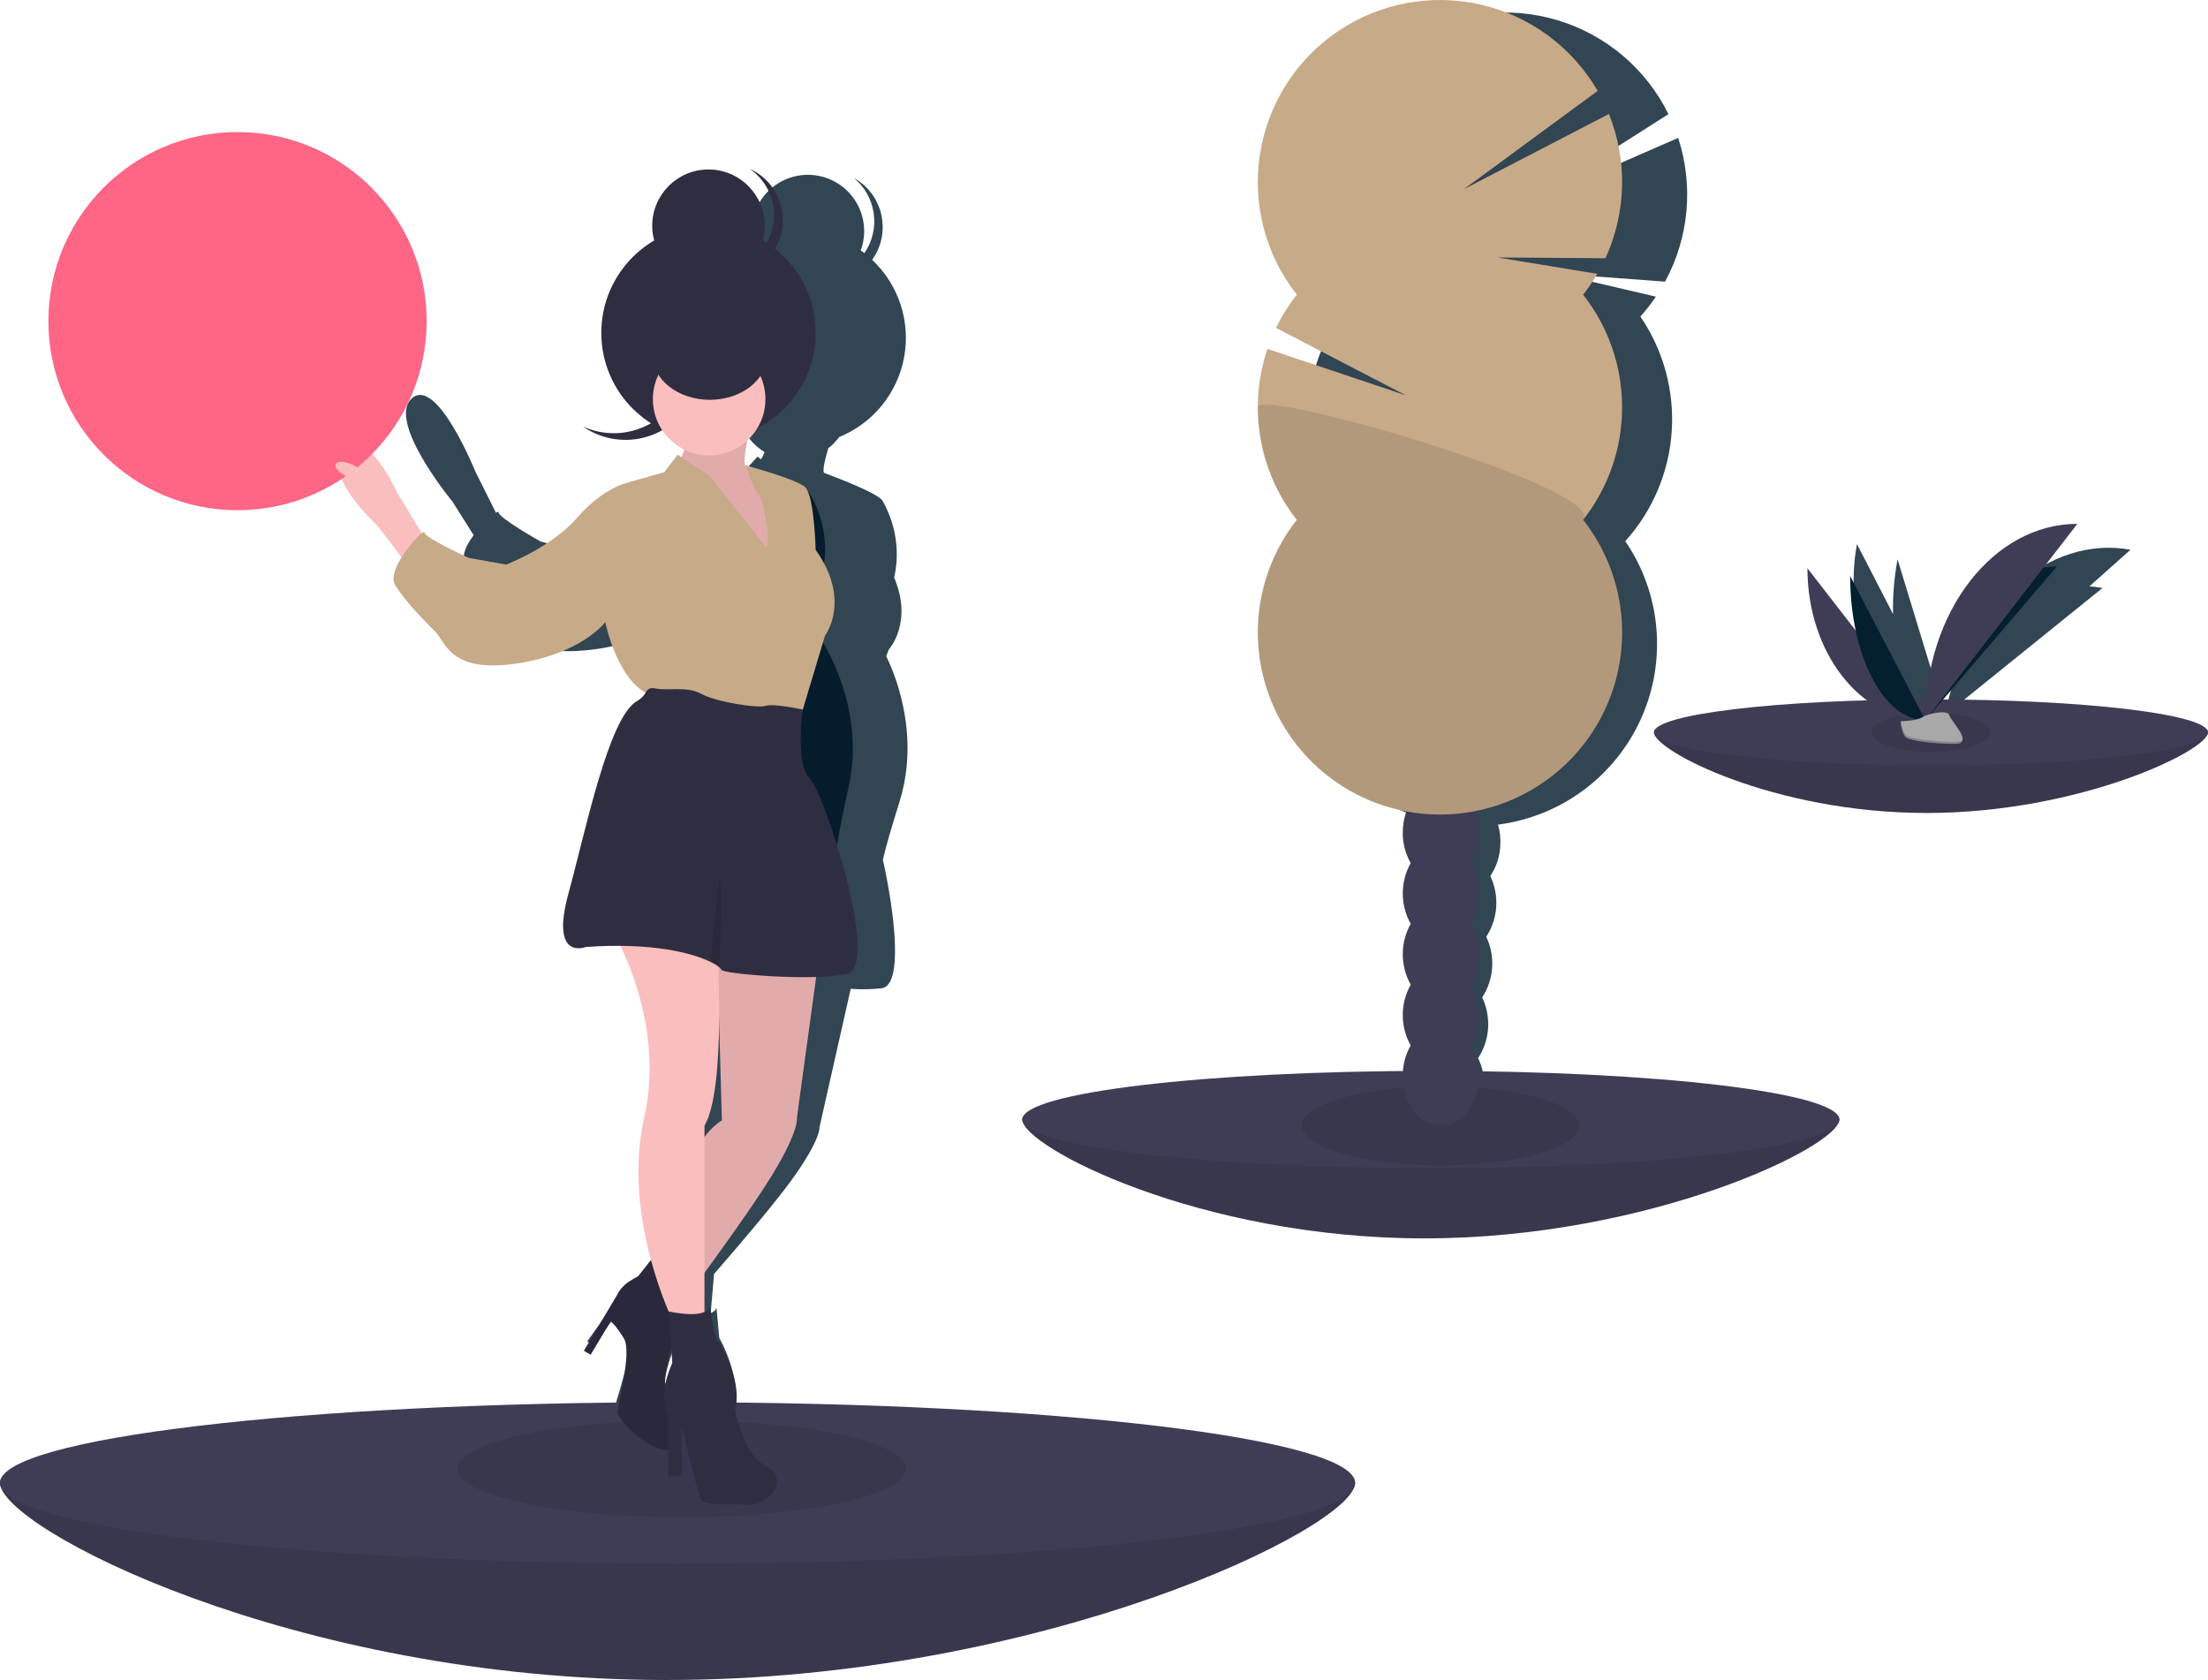 <svg width="301" height="229" viewBox="0 0 301 229" fill="none" xmlns="http://www.w3.org/2000/svg">
<g clip-path="url(#clip0_3_1251)">
<path d="M223.617 43.144C224.384 42.292 225.091 41.388 225.733 40.439L212.292 37.297L226.983 38.391C228.599 35.419 229.591 32.148 229.899 28.779C230.206 25.411 229.823 22.015 228.772 18.799L208.366 27.704L227.449 15.559C225.942 12.501 223.822 9.787 221.221 7.584C218.619 5.382 215.591 3.738 212.326 2.756C209.061 1.774 205.629 1.475 202.244 1.877C198.858 2.279 195.591 3.373 192.647 5.092C189.703 6.811 187.145 9.117 185.131 11.868C183.118 14.618 181.693 17.753 180.944 21.078C180.196 24.403 180.14 27.847 180.781 31.194C181.422 34.541 182.746 37.721 184.669 40.535C183.474 41.861 182.425 43.312 181.541 44.862L198.569 55.206L180.181 47.635C178.598 51.449 177.992 55.598 178.417 59.706C178.843 63.813 180.286 67.75 182.616 71.16C179.758 74.33 177.767 78.184 176.833 82.348C175.899 86.512 176.055 90.847 177.286 94.933C178.516 99.02 180.78 102.72 183.858 105.677C186.937 108.634 190.726 110.748 194.859 111.815C194.47 112.716 194.239 113.678 194.176 114.658C194.065 116.107 194.342 117.56 194.979 118.867C194.186 120.083 193.719 121.482 193.622 122.931C193.525 124.379 193.801 125.828 194.424 127.139C193.631 128.356 193.164 129.755 193.067 131.203C192.97 132.652 193.246 134.101 193.869 135.412C193.077 136.628 192.61 138.028 192.512 139.476C192.415 140.924 192.692 142.374 193.315 143.685C192.509 144.895 192.041 146.298 191.958 147.749C191.707 151.487 193.82 154.672 196.676 154.864C199.533 155.055 202.052 152.18 202.303 148.442C202.414 146.993 202.137 145.54 201.5 144.233C202.293 143.017 202.76 141.618 202.857 140.169C202.954 138.721 202.678 137.272 202.055 135.96C202.848 134.744 203.315 133.345 203.412 131.896C203.509 130.448 203.233 128.999 202.61 127.688C203.402 126.471 203.869 125.072 203.967 123.624C204.064 122.175 203.787 120.726 203.164 119.415C203.97 118.205 204.438 116.802 204.521 115.351C204.592 114.357 204.487 113.359 204.213 112.401C208.43 111.862 212.438 110.249 215.852 107.718C219.267 105.187 221.975 101.821 223.716 97.945C225.457 94.068 226.174 89.809 225.797 85.576C225.42 81.343 223.962 77.278 221.563 73.769C225.291 69.634 227.52 64.366 227.892 58.812C228.265 53.258 226.759 47.74 223.617 43.144Z" fill="#314552"/>
<path d="M250.743 152.601C250.743 156.262 224.925 168.802 194.168 168.802C163.411 168.802 139.362 156.262 139.362 152.601C139.362 148.941 163.411 155.547 194.168 155.547C224.925 155.547 250.743 148.941 250.743 152.601Z" fill="#3F3D56"/>
<path opacity="0.1" d="M250.743 152.601C250.743 156.262 224.925 168.802 194.168 168.802C163.411 168.802 139.362 156.262 139.362 152.601C139.362 148.941 163.411 155.547 194.168 155.547C224.925 155.547 250.743 148.941 250.743 152.601Z" fill="black"/>
<path d="M195.052 159.229C225.809 159.229 250.743 156.262 250.743 152.601C250.743 148.941 225.809 145.974 195.052 145.974C164.295 145.974 139.362 148.941 139.362 152.601C139.362 156.262 164.295 159.229 195.052 159.229Z" fill="#3F3D56"/>
<path opacity="0.1" d="M196.37 158.854C206.801 158.854 215.257 156.438 215.257 153.459C215.257 150.48 206.801 148.065 196.37 148.065C185.938 148.065 177.482 150.48 177.482 153.459C177.482 156.438 185.938 158.854 196.37 158.854Z" fill="black"/>
<path d="M200.513 117.636C201.236 116.375 201.61 114.944 201.595 113.491C201.595 109.744 199.275 106.707 196.412 106.707C193.548 106.707 191.228 109.744 191.228 113.491C191.213 114.944 191.587 116.375 192.31 117.636C191.6 118.903 191.228 120.33 191.228 121.782C191.228 123.233 191.6 124.661 192.31 125.927C191.6 127.194 191.228 128.621 191.228 130.073C191.228 131.525 191.6 132.952 192.31 134.219C191.6 135.485 191.228 136.913 191.228 138.364C191.228 139.816 191.6 141.243 192.31 142.51C191.587 143.771 191.213 145.202 191.228 146.655C191.228 150.402 193.548 153.439 196.412 153.439C199.275 153.439 201.595 150.402 201.595 146.655C201.61 145.202 201.236 143.771 200.513 142.51C201.223 141.243 201.595 139.816 201.595 138.364C201.595 136.913 201.223 135.485 200.513 134.219C201.223 132.952 201.595 131.525 201.595 130.073C201.595 128.621 201.223 127.194 200.513 125.927C201.223 124.661 201.595 123.233 201.595 121.782C201.595 120.33 201.223 118.903 200.513 117.636Z" fill="#3F3D56"/>
<path d="M196.412 111.983C199.275 111.983 201.595 108.946 201.595 105.199C201.595 101.453 199.275 98.416 196.412 98.416C193.548 98.416 191.228 101.453 191.228 105.199C191.228 108.946 193.548 111.983 196.412 111.983Z" fill="#3F3D56"/>
<path d="M196.412 103.692C199.275 103.692 201.595 100.655 201.595 96.908C201.595 93.162 199.275 90.124 196.412 90.124C193.548 90.124 191.228 93.162 191.228 96.908C191.228 100.655 193.548 103.692 196.412 103.692Z" fill="#3F3D56"/>
<path d="M215.818 40.169C216.526 39.267 217.171 38.318 217.748 37.328L204.127 35.092L218.859 35.201C220.272 32.128 221.043 28.798 221.125 25.416C221.206 22.035 220.596 18.672 219.333 15.534L199.568 25.782L217.796 12.389C216.088 9.439 213.791 6.872 211.048 4.849C208.305 2.825 205.174 1.388 201.851 0.626C198.527 -0.135 195.083 -0.205 191.732 0.423C188.381 1.05 185.195 2.36 182.372 4.272C179.55 6.184 177.151 8.656 175.326 11.535C173.501 14.414 172.289 17.637 171.764 21.005C171.24 24.372 171.415 27.812 172.279 31.109C173.142 34.406 174.675 37.49 176.783 40.169C175.679 41.572 174.73 43.089 173.951 44.696L191.633 53.878L172.779 47.553C171.455 51.465 171.128 55.645 171.827 59.715C172.527 63.785 174.23 67.616 176.783 70.862C173.902 74.524 172.11 78.922 171.612 83.553C171.113 88.185 171.928 92.863 173.964 97.053C176 101.243 179.175 104.776 183.125 107.248C187.074 109.719 191.64 111.03 196.3 111.03C200.96 111.03 205.526 109.719 209.476 107.248C213.426 104.776 216.6 101.243 218.636 97.053C220.672 92.863 221.488 88.185 220.989 83.553C220.491 78.922 218.699 74.524 215.818 70.862C219.26 66.487 221.132 61.082 221.132 55.516C221.132 49.949 219.26 44.544 215.818 40.169Z" fill="#C7AA88"/>
<path opacity="0.1" d="M171.469 55.516C171.461 61.084 173.333 66.491 176.783 70.862C173.902 74.524 172.11 78.922 171.612 83.553C171.113 88.185 171.928 92.863 173.964 97.053C176 101.243 179.175 104.776 183.125 107.248C187.075 109.719 191.64 111.03 196.3 111.03C200.96 111.03 205.526 109.719 209.476 107.248C213.426 104.776 216.6 101.243 218.636 97.053C220.672 92.863 221.488 88.185 220.989 83.553C220.491 78.922 218.699 74.524 215.818 70.862C219.146 66.639 171.469 52.73 171.469 55.516Z" fill="black"/>
<path d="M284.836 79.925L290.429 74.94C279.326 72.875 268.182 82.639 265.275 96.853C265.178 96.872 265.082 96.896 264.988 96.925L258.681 76.248C258.217 78.707 258.01 81.208 258.066 83.71L253.147 74.163C251.16 84.843 255.892 94.766 263.837 97.145C263.174 97.146 262.511 97.098 261.855 97.002C261.825 96.998 261.804 96.995 261.804 96.995C261.753 97.522 261.768 98.053 261.849 98.576C261.883 98.87 262.009 99.144 262.207 99.363C262.45 99.581 263.134 99.881 264.03 100.191C264.099 100.215 264.169 100.239 264.241 100.263C264.811 100.454 265.456 100.647 266.121 100.825C266.953 101.047 267.817 101.245 268.608 101.385C268.694 101.401 268.773 101.41 268.848 101.417C268.871 101.418 268.893 101.418 268.915 101.419C268.964 101.421 269.011 101.423 269.054 101.421C269.077 101.42 269.099 101.417 269.121 101.415C269.158 101.412 269.194 101.407 269.229 101.4C269.249 101.396 269.269 101.391 269.287 101.386C269.317 101.378 269.347 101.367 269.376 101.355C269.391 101.348 269.407 101.342 269.421 101.334C269.448 101.32 269.473 101.303 269.497 101.284C269.507 101.276 269.518 101.269 269.527 101.261C269.554 101.236 269.579 101.208 269.6 101.177C269.602 101.175 269.605 101.172 269.607 101.169C269.63 101.133 269.649 101.094 269.664 101.053C269.665 101.05 269.665 101.047 269.666 101.045C269.679 101.005 269.689 100.965 269.696 100.923C269.696 100.921 269.697 100.918 269.698 100.915L269.696 100.917C269.841 99.964 268.505 97.947 268.488 97.376C268.472 96.83 267.132 96.683 266.037 96.757L286.616 80.15C286.028 80.041 285.433 79.966 284.836 79.925Z" fill="#314552"/>
<path d="M301 99.831C301 102.313 283.495 110.815 262.64 110.815C241.785 110.815 225.478 102.313 225.478 99.831C225.478 97.349 241.785 101.828 262.64 101.828C283.495 101.828 301 97.349 301 99.831Z" fill="#3F3D56"/>
<path opacity="0.1" d="M301 99.831C301 102.313 283.495 110.815 262.64 110.815C241.785 110.815 225.478 102.313 225.478 99.831C225.478 97.349 241.785 101.828 262.64 101.828C283.495 101.828 301 97.349 301 99.831Z" fill="black"/>
<path d="M263.239 104.325C284.094 104.325 301 102.313 301 99.831C301 97.349 284.094 95.337 263.239 95.337C242.384 95.337 225.478 97.349 225.478 99.831C225.478 102.313 242.384 104.325 263.239 104.325Z" fill="#3F3D56"/>
<path opacity="0.1" d="M263.225 102.513C267.696 102.513 271.32 101.305 271.32 99.815C271.32 98.326 267.696 97.118 263.225 97.118C258.755 97.118 255.13 98.326 255.13 99.815C255.13 101.305 258.755 102.513 263.225 102.513Z" fill="black"/>
<path d="M246.394 77.46C246.394 88.912 253.581 98.178 262.463 98.178L246.394 77.46Z" fill="#3F3D56"/>
<path d="M262.463 98.178C262.463 86.598 270.483 77.227 280.394 77.227L262.463 98.178Z" fill="#041F30"/>
<path d="M252.216 78.498C252.216 89.376 256.799 98.178 262.463 98.178L252.216 78.498Z" fill="#041F30"/>
<path d="M262.463 98.178C262.463 83.381 271.733 71.407 283.189 71.407L262.463 98.178Z" fill="#3F3D56"/>
<path d="M259.082 98.324C259.082 98.324 261.361 98.254 262.048 97.765C262.735 97.276 265.553 96.693 265.724 97.477C265.894 98.261 269.148 101.376 266.575 101.397C264.003 101.417 260.597 100.996 259.912 100.579C259.227 100.161 259.082 98.324 259.082 98.324Z" fill="#A8A8A8"/>
<path opacity="0.2" d="M266.621 101.124C264.049 101.145 260.643 100.723 259.958 100.306C259.436 99.988 259.228 98.847 259.158 98.321C259.11 98.323 259.082 98.324 259.082 98.324C259.082 98.324 259.227 100.161 259.912 100.579C260.597 100.996 264.003 101.417 266.575 101.397C267.318 101.391 267.575 101.127 267.56 100.735C267.457 100.972 267.174 101.119 266.621 101.124Z" fill="black"/>
<path d="M61.681 68.374L64.572 72.95C63.604 74.244 62.917 75.65 63.358 76.58C64.443 78.873 66.938 81.836 68.268 83.416C69.598 84.997 69.784 89.227 78.81 88.721C87.836 88.215 91.487 84.132 91.487 84.132C91.487 84.132 92.287 91.54 96.124 94.191C95.799 94.64 95.362 94.996 94.858 95.226C90.803 97.118 86.377 112.232 83.311 120.534C79.964 129.592 85.049 128.014 85.049 128.014C86.753 128.042 88.318 128.132 89.754 128.268C91.425 132.691 94.075 142.147 90.967 151.886C88.794 158.698 89.251 165.877 90.223 171.284L88.193 173.453C85.931 174.175 85.26 175.583 85.26 175.583L80.053 182.831L80.916 183.455L84.037 179.142C84.037 179.142 84.718 179.751 85.653 181.664C86.588 183.576 83.929 191.044 83.882 191.589C83.835 192.135 86.251 196.008 89.63 197.215C89.861 197.302 90.107 197.339 90.353 197.324L90.044 200.915L91.879 200.89L92.444 194.342C92.444 194.342 93.859 203.442 94.145 204.383C94.431 205.324 97.373 205.211 100.451 205.659C103.529 206.107 106.587 202.522 103.453 200.603C100.318 198.684 99.926 192.604 99.926 192.604C101.409 188.15 98.058 182.365 98.058 182.365L97.675 178.3C97.602 178.465 97.493 178.611 97.356 178.728C97.219 178.845 97.057 178.93 96.883 178.977L97.341 173.659C100.839 169.637 105.411 164.269 107.778 161.029C111.934 155.34 111.711 153.671 111.711 153.671L115.972 134.784C117.387 134.892 118.809 134.865 120.219 134.705C123.102 134.271 122.026 124.802 120.359 117.167C120.796 115.359 121.488 112.869 122.577 109.447C123.101 107.799 123.445 106.1 123.606 104.379C124.264 97.411 121.856 91.584 120.81 89.433L121.172 88.519C121.172 88.519 124.502 84.884 121.896 78.733C122.045 78.082 122.148 77.422 122.204 76.757C122.438 73.818 121.788 70.876 120.336 68.309C120.319 68.279 120.302 68.249 120.283 68.222L120.264 68.193L120.259 68.192C120.236 68.158 120.209 68.125 120.181 68.094C119.123 67.016 113.724 64.976 112.624 64.568C112.564 64.53 112.496 64.505 112.426 64.495C112.021 64.46 112.446 62.684 112.904 61.113C113.473 60.672 113.977 60.152 114.402 59.57C116.667 58.647 118.664 57.17 120.209 55.274C121.754 53.379 122.799 51.125 123.246 48.721C123.693 46.317 123.529 43.839 122.769 41.515C122.009 39.19 120.677 37.094 118.896 35.419C119.524 34.541 119.96 33.541 120.176 32.484C120.391 31.427 120.381 30.337 120.147 29.284C119.912 28.231 119.457 27.239 118.813 26.373C118.169 25.508 117.349 24.788 116.408 24.26C117.883 25.482 118.847 27.212 119.111 29.108C119.376 31.005 118.92 32.932 117.835 34.51C117.672 34.383 117.505 34.259 117.336 34.139C117.742 33.032 117.888 31.847 117.761 30.675C117.635 29.503 117.24 28.376 116.607 27.382C115.974 26.387 115.12 25.552 114.112 24.941C113.103 24.33 111.968 23.959 110.793 23.858C109.618 23.757 108.436 23.928 107.338 24.358C106.24 24.788 105.256 25.465 104.462 26.337C103.668 27.208 103.087 28.251 102.761 29.384C102.436 30.517 102.377 31.71 102.588 32.87C100.33 33.946 98.387 35.585 96.944 37.628C95.501 39.671 94.608 42.051 94.349 44.538C94.091 47.026 94.475 49.538 95.467 51.834C96.458 54.13 98.023 56.133 100.011 57.651C98.55 58.332 96.948 58.657 95.336 58.597C93.725 58.538 92.151 58.097 90.744 57.311C92.217 58.529 94.004 59.309 95.899 59.56C97.795 59.81 99.723 59.523 101.462 58.73C102.114 59.921 103.068 60.919 104.229 61.623C104.106 61.972 103.941 62.304 103.738 62.613L103.271 62.241L101.248 64.449L96.027 65.466C96.027 65.466 92.689 65.911 88.888 69.615C85.086 73.32 78.695 75.152 78.695 75.152L73.679 73.804C73.679 73.804 67.909 70.559 67.972 69.831C67.982 69.715 67.843 69.75 67.609 69.899L64.787 64.243C64.787 64.243 59.499 51.144 56.108 54.334C52.717 57.524 61.681 68.374 61.681 68.374ZM98.931 155.195L99.062 153.682C100.772 151.267 101.732 145.31 102.268 139.789L101.49 153.158C100.52 153.676 99.653 154.366 98.931 155.195ZM91.949 183.478L91.922 185.501C91.369 186.491 90.954 187.551 90.687 188.653C90.528 187.687 91.195 185.514 91.949 183.478Z" fill="#314552"/>
<path d="M184.729 202.132C184.729 208.202 141.91 229 90.898 229C39.887 229 0 208.202 0 202.132C0 196.061 39.887 207.017 90.898 207.017C141.91 207.017 184.729 196.061 184.729 202.132Z" fill="#3F3D56"/>
<path opacity="0.1" d="M184.729 202.132C184.729 208.202 141.91 229 90.898 229C39.887 229 0 208.202 0 202.132C0 196.061 39.887 207.017 90.898 207.017C141.91 207.017 184.729 196.061 184.729 202.132Z" fill="black"/>
<path d="M92.365 213.123C143.376 213.123 184.729 208.202 184.729 202.132C184.729 196.061 143.376 191.14 92.365 191.14C41.353 191.14 0 196.061 0 202.132C0 208.202 41.353 213.123 92.365 213.123Z" fill="#3F3D56"/>
<path opacity="0.1" d="M92.938 206.804C109.827 206.804 123.518 203.852 123.518 200.21C123.518 196.569 109.827 193.617 92.938 193.617C76.05 193.617 62.359 196.569 62.359 200.21C62.359 203.852 76.05 206.804 92.938 206.804Z" fill="black"/>
<path d="M89.825 56.975C91.104 56.004 92.135 54.743 92.833 53.297C93.531 51.85 93.876 50.26 93.841 48.654C93.806 47.049 93.391 45.474 92.63 44.06C91.87 42.646 90.785 41.431 89.465 40.517C90.753 41.099 91.906 41.943 92.85 42.996C93.794 44.048 94.508 45.286 94.947 46.63C95.386 47.973 95.54 49.394 95.399 50.8C95.258 52.207 94.825 53.568 94.128 54.798C93.432 56.029 92.486 57.1 91.352 57.944C90.218 58.789 88.92 59.387 87.542 59.703C86.163 60.018 84.734 60.042 83.346 59.774C81.957 59.507 80.64 58.953 79.477 58.148C81.148 58.902 82.991 59.192 84.813 58.985C86.634 58.779 88.366 58.085 89.825 56.975Z" fill="#2F2E41"/>
<path d="M108.179 66.458H109.823C111.038 68.189 111.863 70.162 112.241 72.243C112.62 74.323 112.542 76.46 112.015 78.507C110.188 85.445 111.649 86.723 111.649 86.723C111.649 86.723 118.224 96.034 115.667 107.353C113.111 118.672 113.841 119.95 113.841 119.95L109.275 110.822L106.718 86.723L108.179 66.458Z" fill="#041F30"/>
<path opacity="0.1" d="M108.179 66.468H109.823C111.038 68.198 111.863 70.172 112.241 72.252C112.62 74.332 112.542 76.469 112.015 78.517C110.188 85.454 111.649 86.732 111.649 86.732C111.649 86.732 118.224 96.043 115.667 107.362C113.111 118.681 113.841 119.959 113.841 119.959L109.275 110.831L106.718 86.732L108.179 66.468Z" fill="black"/>
<path d="M96.582 59.977C104.651 59.977 111.193 53.438 111.193 45.372C111.193 37.306 104.651 30.767 96.582 30.767C88.513 30.767 81.971 37.306 81.971 45.372C81.971 53.438 88.513 59.977 96.582 59.977Z" fill="#2F2E41"/>
<path d="M102.426 57.604C102.426 57.604 100.965 63.446 101.696 63.446C102.426 63.446 104.983 66.549 104.983 66.549L106.627 72.574L105.349 76.956L100.965 76.043L95.486 70.018L93.843 68.375L92.382 63.081C92.382 63.081 94.208 60.89 92.929 59.064C91.651 57.239 102.426 57.604 102.426 57.604Z" fill="#FBBEBE"/>
<path opacity="0.1" d="M102.426 57.604C102.426 57.604 100.965 63.446 101.696 63.446C102.426 63.446 104.983 66.549 104.983 66.549L106.627 72.574L105.349 76.956L100.965 76.043L95.486 70.018L93.843 68.375L92.382 63.081C92.382 63.081 94.208 60.89 92.929 59.064C91.651 57.239 102.426 57.604 102.426 57.604Z" fill="black"/>
<path d="M58.229 73.852L54.211 67.28C54.211 67.28 49.874 57.687 46.769 61.156C43.664 64.624 51.471 71.661 51.471 71.661L55.489 76.956L58.229 73.852Z" fill="#FBBEBE"/>
<path d="M111.558 130.995L108.636 152.355C108.636 152.355 109.001 153.998 105.349 160.023C101.696 166.048 91.834 179.192 91.834 179.192L88.912 173.715C88.912 173.715 92.382 156.372 98.409 152.72L97.678 126.431L111.558 130.995Z" fill="#FBBEBE"/>
<path opacity="0.1" d="M111.558 130.995L108.636 152.355C108.636 152.355 109.001 153.998 105.349 160.023C101.696 166.048 91.834 179.192 91.834 179.192L88.912 173.715C88.912 173.715 92.382 156.372 98.409 152.72L97.678 126.431L111.558 130.995Z" fill="black"/>
<path d="M88.912 171.525L92.929 179.192C92.929 179.192 89.642 188.503 90.921 189.416C92.199 190.329 93.843 198.544 90.373 197.631C86.903 196.719 84.163 193.067 84.163 192.52C84.163 191.972 86.172 184.304 85.076 182.478C83.98 180.653 83.25 180.105 83.25 180.105L80.51 184.669L79.597 184.122L84.163 176.454C84.163 176.454 84.711 174.993 86.903 174.08L88.912 171.525Z" fill="#2F2E41"/>
<path opacity="0.1" d="M88.912 171.525L92.929 179.192C92.929 179.192 89.642 188.503 90.921 189.416C92.199 190.329 93.843 198.544 90.373 197.631C86.903 196.719 84.163 193.067 84.163 192.52C84.163 191.972 86.172 184.304 85.076 182.478C83.98 180.653 83.25 180.105 83.25 180.105L80.51 184.669L79.597 184.122L84.163 176.454C84.163 176.454 84.711 174.993 86.903 174.08L88.912 171.525Z" fill="black"/>
<path d="M97.721 127.964C97.721 127.964 99.139 148.156 96.034 153.451V179.74L91.834 180.288C91.834 180.288 84.711 166.048 87.816 152.355C90.921 138.663 83.25 126.431 83.25 126.431L97.721 127.964Z" fill="#FBBEBE"/>
<path d="M96.674 62.077C100.91 62.077 104.344 58.644 104.344 54.409C104.344 50.174 100.91 46.741 96.674 46.741C92.437 46.741 89.003 50.174 89.003 54.409C89.003 58.644 92.437 62.077 96.674 62.077Z" fill="#FBBEBE"/>
<path d="M104.435 74.582L96.765 64.906L92.382 61.985L90.555 64.359L85.441 65.819C85.441 65.819 82.154 66.549 78.684 70.566C75.214 74.582 69.004 76.956 69.004 76.956L63.891 76.043C63.891 76.043 57.864 73.304 57.864 72.574C57.864 71.844 52.567 77.503 53.846 79.694C55.124 81.885 57.864 84.624 59.325 86.084C60.786 87.544 61.334 91.743 70.283 90.466C79.232 89.188 82.519 84.806 82.519 84.806C82.519 84.806 84.163 93.204 88.912 94.847C93.66 96.49 109.184 97.586 109.184 97.586L112.471 86.632C112.471 86.632 116.124 81.885 111.193 74.948C111.193 74.948 111.098 71.068 110.568 68.486C110.362 67.481 110.09 66.674 109.732 66.367C108.453 65.272 101.696 63.446 101.696 63.446C101.696 63.446 102.792 67.097 103.34 67.28C103.888 67.462 105.166 73.67 104.435 74.582Z" fill="#C7AA88"/>
<path d="M79.871 129.078C89.069 128.439 94.423 129.945 96.812 131.094C97.256 131.295 97.675 131.548 98.058 131.849C98.233 131.997 98.317 132.112 98.317 132.182C98.317 132.729 110.919 133.825 115.485 132.729C120.051 131.634 112.38 108.083 110.371 106.075C108.362 104.067 109.445 96.717 109.445 96.717C109.445 96.717 105.44 95.851 104.344 96.216C103.248 96.582 97.587 95.669 95.578 94.573C93.569 93.478 91.012 94.208 89.368 93.843C88.634 93.68 88.263 93.954 88.079 94.309C87.791 94.84 87.358 95.278 86.829 95.57C82.952 97.803 79.84 113.241 77.497 121.775C74.94 131.086 79.871 129.078 79.871 129.078Z" fill="#2F2E41"/>
<path d="M96.765 178.097L97.495 182.113C97.495 182.113 101.331 187.59 100.235 192.154C100.235 192.154 101.148 198.179 104.435 199.822C107.723 201.465 104.983 205.299 101.879 205.117C98.774 204.934 95.852 205.299 95.486 204.386C95.121 203.473 92.93 194.528 92.93 194.528V201.1L91.103 201.283V193.067C91.103 193.067 89.642 190.329 91.651 185.765L91.144 178.759C91.144 178.759 96.217 179.923 96.765 178.097Z" fill="#2F2E41"/>
<path d="M96.582 38.434C100.819 38.434 104.253 35.002 104.253 30.767C104.253 26.532 100.819 23.099 96.582 23.099C92.346 23.099 88.912 26.532 88.912 30.767C88.912 35.002 92.346 38.434 96.582 38.434Z" fill="#2F2E41"/>
<path d="M102.483 35.426C103.447 34.693 104.224 33.743 104.75 32.653C105.276 31.562 105.537 30.363 105.51 29.153C105.484 27.943 105.171 26.756 104.598 25.69C104.024 24.623 103.206 23.708 102.211 23.018C103.182 23.457 104.052 24.094 104.763 24.887C105.475 25.681 106.013 26.614 106.344 27.627C106.675 28.64 106.791 29.71 106.684 30.771C106.578 31.831 106.252 32.858 105.727 33.785C105.201 34.712 104.489 35.52 103.634 36.156C102.779 36.793 101.801 37.244 100.761 37.482C99.722 37.719 98.645 37.738 97.598 37.536C96.552 37.334 95.558 36.916 94.682 36.309C95.941 36.878 97.331 37.097 98.704 36.941C100.077 36.786 101.383 36.262 102.483 35.426Z" fill="#2F2E41"/>
<path d="M96.765 54.5C101.102 54.5 104.618 51.721 104.618 48.293C104.618 44.865 101.102 42.086 96.765 42.086C92.427 42.086 88.912 44.865 88.912 48.293C88.912 51.721 92.427 54.5 96.765 54.5Z" fill="#2F2E41"/>
<path opacity="0.1" d="M96.812 131.094C97.256 131.295 97.675 131.548 98.058 131.849C98.155 130.124 98.713 119.691 98.043 119.859L96.812 131.094Z" fill="black"/>
<path d="M32.379 69.547C46.618 69.547 58.161 58.008 58.161 43.774C58.161 29.54 46.618 18.001 32.379 18.001C18.139 18.001 6.596 29.54 6.596 43.774C6.596 58.008 18.139 69.547 32.379 69.547Z" fill="#FF6584"/>
<path d="M49.572 65.036C49.781 64.585 49.098 63.825 48.047 63.337C46.996 62.849 45.974 62.819 45.765 63.269C45.556 63.72 46.238 64.48 47.29 64.968C48.341 65.456 49.363 65.486 49.572 65.036Z" fill="#FBBEBE"/>
</g>
<defs>
<clipPath id="clip0_3_1251">
<rect width="301" height="229" fill="white"/>
</clipPath>
</defs>
</svg>
